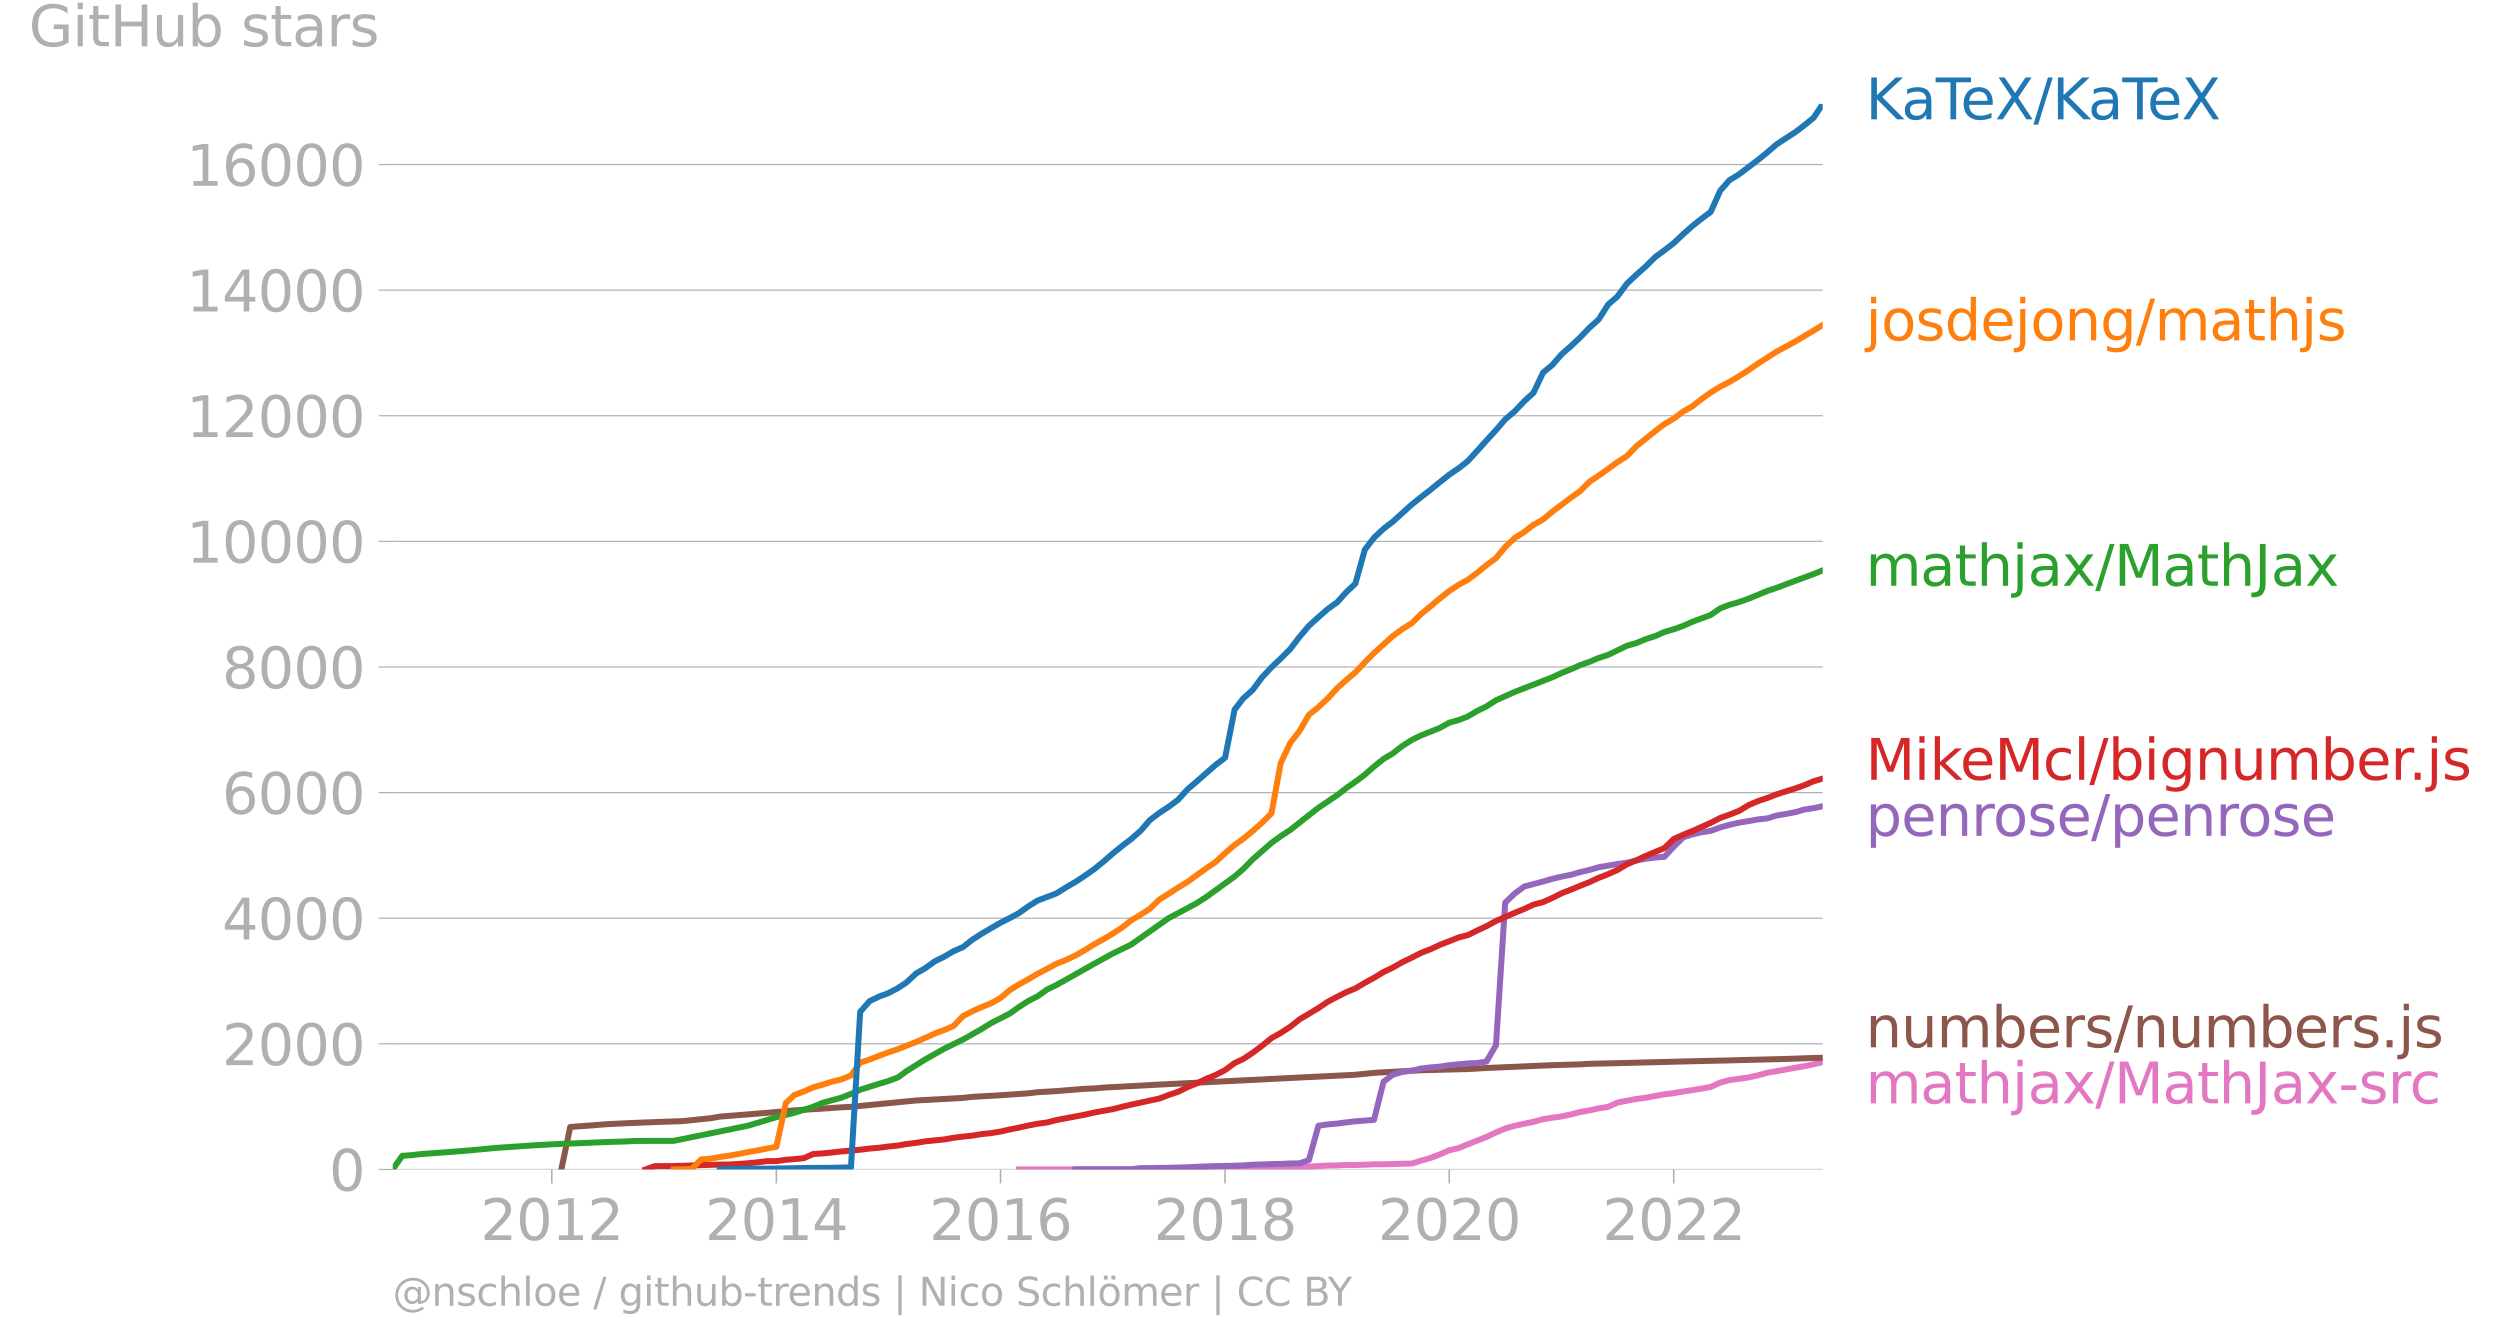 <svg xmlns="http://www.w3.org/2000/svg" xmlns:xlink="http://www.w3.org/1999/xlink" width="832.441" height="447.431" viewBox="0 0 624.331 335.573"><defs><style>*{stroke-linejoin:round;stroke-linecap:butt}</style></defs><g id="figure_1"><path id="patch_1" d="M0 335.573h624.33V0H0v335.573z" style="fill:none"/><g id="axes_1"><path id="patch_2" d="M98.073 292.046h357.12V25.934H98.073v266.112z" style="fill:none"/><g id="matplotlib.axis_1"><g id="xtick_1"><g id="line2d_1"><defs><path id="me747868185" d="M0 0v3.5" style="stroke:#b0b0b0;stroke-width:.4"/></defs><use xlink:href="#me747868185" x="137.804" y="292.046" style="fill:#b0b0b0;stroke:#b0b0b0;stroke-width:.4"/></g><g id="text_1" style="fill:#b0b0b0" transform="matrix(.14 0 0 -.14 119.99 309.684)"><defs><path id="DejaVuSans-32" d="M1228 531h2203V0H469v531q359 372 979 998 621 627 780 809 303 340 423 576 121 236 121 464 0 372-261 606-261 235-680 235-297 0-627-103-329-103-704-313v638q381 153 712 231 332 78 607 78 725 0 1156-363 431-362 431-968 0-288-108-546-107-257-392-607-78-91-497-524-418-433-1181-1211z" transform="scale(.016)"/><path id="DejaVuSans-30" d="M2034 4250q-487 0-733-480-245-479-245-1442 0-959 245-1439 246-480 733-480 491 0 736 480 246 480 246 1439 0 963-246 1442-245 480-736 480zm0 500q785 0 1199-621 414-620 414-1801 0-1178-414-1799Q2819-91 2034-91q-784 0-1198 620-414 621-414 1799 0 1181 414 1801 414 621 1198 621z" transform="scale(.016)"/><path id="DejaVuSans-31" d="M794 531h1031v3560L703 3866v575l1116 225h631V531h1031V0H794v531z" transform="scale(.016)"/></defs><use xlink:href="#DejaVuSans-32"/><use xlink:href="#DejaVuSans-30" x="63.623"/><use xlink:href="#DejaVuSans-31" x="127.246"/><use xlink:href="#DejaVuSans-32" x="190.869"/></g></g><g id="xtick_2"><use xlink:href="#me747868185" id="line2d_2" x="193.873" y="292.046" style="fill:#b0b0b0;stroke:#b0b0b0;stroke-width:.4"/><g id="text_2" style="fill:#b0b0b0" transform="matrix(.14 0 0 -.14 176.058 309.684)"><defs><path id="DejaVuSans-34" d="M2419 4116 825 1625h1594v2491zm-166 550h794V1625h666v-525h-666V0h-628v1100H313v609l1940 2957z" transform="scale(.016)"/></defs><use xlink:href="#DejaVuSans-32"/><use xlink:href="#DejaVuSans-30" x="63.623"/><use xlink:href="#DejaVuSans-31" x="127.246"/><use xlink:href="#DejaVuSans-34" x="190.869"/></g></g><g id="xtick_3"><use xlink:href="#me747868185" id="line2d_3" x="249.864" y="292.046" style="fill:#b0b0b0;stroke:#b0b0b0;stroke-width:.4"/><g id="text_3" style="fill:#b0b0b0" transform="matrix(.14 0 0 -.14 232.05 309.684)"><defs><path id="DejaVuSans-36" d="M2113 2584q-425 0-674-291-248-290-248-796 0-503 248-796 249-292 674-292t673 292q248 293 248 796 0 506-248 796-248 291-673 291zm1253 1979v-575q-238 112-480 171-242 60-480 60-625 0-955-422-329-422-376-1275 184 272 462 417 279 145 613 145 703 0 1111-427 408-426 408-1160 0-719-425-1154Q2819-91 2113-91q-810 0-1238 620-428 621-428 1799 0 1106 525 1764t1409 658q238 0 480-47t505-140z" transform="scale(.016)"/></defs><use xlink:href="#DejaVuSans-32"/><use xlink:href="#DejaVuSans-30" x="63.623"/><use xlink:href="#DejaVuSans-31" x="127.246"/><use xlink:href="#DejaVuSans-36" x="190.869"/></g></g><g id="xtick_4"><use xlink:href="#me747868185" id="line2d_4" x="305.933" y="292.046" style="fill:#b0b0b0;stroke:#b0b0b0;stroke-width:.4"/><g id="text_4" style="fill:#b0b0b0" transform="matrix(.14 0 0 -.14 288.118 309.684)"><defs><path id="DejaVuSans-38" d="M2034 2216q-450 0-708-241-257-241-257-662 0-422 257-663 258-241 708-241t709 242q260 243 260 662 0 421-258 662-257 241-711 241zm-631 268q-406 100-633 378-226 279-226 679 0 559 398 884 399 325 1092 325 697 0 1094-325t397-884q0-400-227-679-226-278-629-378 456-106 710-416 255-309 255-755 0-679-414-1042Q2806-91 2034-91q-771 0-1186 362-414 363-414 1042 0 446 256 755 257 310 713 416zm-231 997q0-362 226-565 227-203 636-203 407 0 636 203 230 203 230 565 0 363-230 566-229 203-636 203-409 0-636-203-226-203-226-566z" transform="scale(.016)"/></defs><use xlink:href="#DejaVuSans-32"/><use xlink:href="#DejaVuSans-30" x="63.623"/><use xlink:href="#DejaVuSans-31" x="127.246"/><use xlink:href="#DejaVuSans-38" x="190.869"/></g></g><g id="xtick_5"><use xlink:href="#me747868185" id="line2d_5" x="361.925" y="292.046" style="fill:#b0b0b0;stroke:#b0b0b0;stroke-width:.4"/><g id="text_5" style="fill:#b0b0b0" transform="matrix(.14 0 0 -.14 344.11 309.684)"><use xlink:href="#DejaVuSans-32"/><use xlink:href="#DejaVuSans-30" x="63.623"/><use xlink:href="#DejaVuSans-32" x="127.246"/><use xlink:href="#DejaVuSans-30" x="190.869"/></g></g><g id="xtick_6"><use xlink:href="#me747868185" id="line2d_6" x="417.993" y="292.046" style="fill:#b0b0b0;stroke:#b0b0b0;stroke-width:.4"/><g id="text_6" style="fill:#b0b0b0" transform="matrix(.14 0 0 -.14 400.178 309.684)"><use xlink:href="#DejaVuSans-32"/><use xlink:href="#DejaVuSans-30" x="63.623"/><use xlink:href="#DejaVuSans-32" x="127.246"/><use xlink:href="#DejaVuSans-32" x="190.869"/></g></g></g><g id="matplotlib.axis_2"><g id="ytick_1"><path id="line2d_7" d="M98.073 292.046h357.12" clip-path="url(#p0ae93caeb2)" style="fill:none;stroke:#b0b0b0;stroke-width:.3;stroke-linecap:square"/><g id="line2d_8"><defs><path id="ma63557f0a8" d="M0 0h-3.5" style="stroke:#b0b0b0;stroke-width:.3"/></defs><use xlink:href="#ma63557f0a8" x="98.073" y="292.046" style="fill:#b0b0b0;stroke:#b0b0b0;stroke-width:.3"/></g><use xlink:href="#DejaVuSans-30" id="text_7" style="fill:#b0b0b0" transform="matrix(.14 0 0 -.14 82.166 297.365)"/></g><g id="ytick_2"><path id="line2d_9" d="M98.073 260.676h357.12" clip-path="url(#p0ae93caeb2)" style="fill:none;stroke:#b0b0b0;stroke-width:.3;stroke-linecap:square"/><use xlink:href="#ma63557f0a8" id="line2d_10" x="98.073" y="260.676" style="fill:#b0b0b0;stroke:#b0b0b0;stroke-width:.3"/><g id="text_8" style="fill:#b0b0b0" transform="matrix(.14 0 0 -.14 55.443 265.995)"><use xlink:href="#DejaVuSans-32"/><use xlink:href="#DejaVuSans-30" x="63.623"/><use xlink:href="#DejaVuSans-30" x="127.246"/><use xlink:href="#DejaVuSans-30" x="190.869"/></g></g><g id="ytick_3"><path id="line2d_11" d="M98.073 229.306h357.12" clip-path="url(#p0ae93caeb2)" style="fill:none;stroke:#b0b0b0;stroke-width:.3;stroke-linecap:square"/><use xlink:href="#ma63557f0a8" id="line2d_12" x="98.073" y="229.306" style="fill:#b0b0b0;stroke:#b0b0b0;stroke-width:.3"/><g id="text_9" style="fill:#b0b0b0" transform="matrix(.14 0 0 -.14 55.443 234.625)"><use xlink:href="#DejaVuSans-34"/><use xlink:href="#DejaVuSans-30" x="63.623"/><use xlink:href="#DejaVuSans-30" x="127.246"/><use xlink:href="#DejaVuSans-30" x="190.869"/></g></g><g id="ytick_4"><path id="line2d_13" d="M98.073 197.936h357.12" clip-path="url(#p0ae93caeb2)" style="fill:none;stroke:#b0b0b0;stroke-width:.3;stroke-linecap:square"/><use xlink:href="#ma63557f0a8" id="line2d_14" x="98.073" y="197.936" style="fill:#b0b0b0;stroke:#b0b0b0;stroke-width:.3"/><g id="text_10" style="fill:#b0b0b0" transform="matrix(.14 0 0 -.14 55.443 203.255)"><use xlink:href="#DejaVuSans-36"/><use xlink:href="#DejaVuSans-30" x="63.623"/><use xlink:href="#DejaVuSans-30" x="127.246"/><use xlink:href="#DejaVuSans-30" x="190.869"/></g></g><g id="ytick_5"><path id="line2d_15" d="M98.073 166.566h357.12" clip-path="url(#p0ae93caeb2)" style="fill:none;stroke:#b0b0b0;stroke-width:.3;stroke-linecap:square"/><use xlink:href="#ma63557f0a8" id="line2d_16" x="98.073" y="166.566" style="fill:#b0b0b0;stroke:#b0b0b0;stroke-width:.3"/><g id="text_11" style="fill:#b0b0b0" transform="matrix(.14 0 0 -.14 55.443 171.885)"><use xlink:href="#DejaVuSans-38"/><use xlink:href="#DejaVuSans-30" x="63.623"/><use xlink:href="#DejaVuSans-30" x="127.246"/><use xlink:href="#DejaVuSans-30" x="190.869"/></g></g><g id="ytick_6"><path id="line2d_17" d="M98.073 135.196h357.12" clip-path="url(#p0ae93caeb2)" style="fill:none;stroke:#b0b0b0;stroke-width:.3;stroke-linecap:square"/><use xlink:href="#ma63557f0a8" id="line2d_18" x="98.073" y="135.196" style="fill:#b0b0b0;stroke:#b0b0b0;stroke-width:.3"/><g id="text_12" style="fill:#b0b0b0" transform="matrix(.14 0 0 -.14 46.536 140.515)"><use xlink:href="#DejaVuSans-31"/><use xlink:href="#DejaVuSans-30" x="63.623"/><use xlink:href="#DejaVuSans-30" x="127.246"/><use xlink:href="#DejaVuSans-30" x="190.869"/><use xlink:href="#DejaVuSans-30" x="254.492"/></g></g><g id="ytick_7"><path id="line2d_19" d="M98.073 103.826h357.12" clip-path="url(#p0ae93caeb2)" style="fill:none;stroke:#b0b0b0;stroke-width:.3;stroke-linecap:square"/><use xlink:href="#ma63557f0a8" id="line2d_20" x="98.073" y="103.826" style="fill:#b0b0b0;stroke:#b0b0b0;stroke-width:.3"/><g id="text_13" style="fill:#b0b0b0" transform="matrix(.14 0 0 -.14 46.536 109.145)"><use xlink:href="#DejaVuSans-31"/><use xlink:href="#DejaVuSans-32" x="63.623"/><use xlink:href="#DejaVuSans-30" x="127.246"/><use xlink:href="#DejaVuSans-30" x="190.869"/><use xlink:href="#DejaVuSans-30" x="254.492"/></g></g><g id="ytick_8"><path id="line2d_21" d="M98.073 72.456h357.12" clip-path="url(#p0ae93caeb2)" style="fill:none;stroke:#b0b0b0;stroke-width:.3;stroke-linecap:square"/><use xlink:href="#ma63557f0a8" id="line2d_22" x="98.073" y="72.456" style="fill:#b0b0b0;stroke:#b0b0b0;stroke-width:.3"/><g id="text_14" style="fill:#b0b0b0" transform="matrix(.14 0 0 -.14 46.536 77.775)"><use xlink:href="#DejaVuSans-31"/><use xlink:href="#DejaVuSans-34" x="63.623"/><use xlink:href="#DejaVuSans-30" x="127.246"/><use xlink:href="#DejaVuSans-30" x="190.869"/><use xlink:href="#DejaVuSans-30" x="254.492"/></g></g><g id="ytick_9"><path id="line2d_23" d="M98.073 41.086h357.12" clip-path="url(#p0ae93caeb2)" style="fill:none;stroke:#b0b0b0;stroke-width:.3;stroke-linecap:square"/><use xlink:href="#ma63557f0a8" id="line2d_24" x="98.073" y="41.086" style="fill:#b0b0b0;stroke:#b0b0b0;stroke-width:.3"/><g id="text_15" style="fill:#b0b0b0" transform="matrix(.14 0 0 -.14 46.536 46.405)"><use xlink:href="#DejaVuSans-31"/><use xlink:href="#DejaVuSans-36" x="63.623"/><use xlink:href="#DejaVuSans-30" x="127.246"/><use xlink:href="#DejaVuSans-30" x="190.869"/><use xlink:href="#DejaVuSans-30" x="254.492"/></g></g><g id="text_16" style="fill:#b0b0b0" transform="matrix(.14 0 0 -.14 7.2 11.563)"><defs><path id="DejaVuSans-47" d="M3809 666v1253H2778v519h1656V434q-365-259-806-392-440-133-940-133-1094 0-1712 639-617 640-617 1780 0 1144 617 1783 618 639 1712 639 456 0 867-113 411-112 758-331v-672q-350 297-744 447t-828 150q-857 0-1287-478-429-478-429-1425 0-944 429-1422 430-478 1287-478 334 0 596 58 263 58 472 180z" transform="scale(.016)"/><path id="DejaVuSans-69" d="M603 3500h575V0H603v3500zm0 1363h575v-729H603v729z" transform="scale(.016)"/><path id="DejaVuSans-74" d="M1172 4494v-994h1184v-447H1172V1153q0-428 117-550t477-122h590V0h-590q-666 0-919 248-253 249-253 905v1900H172v447h422v994h578z" transform="scale(.016)"/><path id="DejaVuSans-48" d="M628 4666h631V2753h2294v1913h631V0h-631v2222H1259V0H628v4666z" transform="scale(.016)"/><path id="DejaVuSans-75" d="M544 1381v2119h575V1403q0-497 193-746 194-248 582-248 465 0 735 297 271 297 271 810v1984h575V0h-575v538q-209-319-486-474-276-155-642-155-603 0-916 375-312 375-312 1097zm1447 2203z" transform="scale(.016)"/><path id="DejaVuSans-62" d="M3116 1747q0 634-261 995t-717 361q-457 0-718-361t-261-995q0-634 261-995t718-361q456 0 717 361t261 995zM1159 2969q182 312 458 463 277 152 661 152 638 0 1036-506 399-506 399-1331T3314 415Q2916-91 2278-91q-384 0-661 152-276 152-458 464V0H581v4863h578V2969z" transform="scale(.016)"/><path id="DejaVuSans-73" d="M2834 3397v-544q-243 125-506 187-262 63-544 63-428 0-642-131t-214-394q0-200 153-314t616-217l197-44q612-131 870-370t258-667q0-488-386-773Q2250-91 1575-91q-281 0-586 55T347 128v594q319-166 628-249 309-82 613-82 406 0 624 139 219 139 219 392 0 234-158 359-157 125-692 241l-200 47q-534 112-772 345-237 233-237 639 0 494 350 762 350 269 994 269 318 0 599-47 282-46 519-140z" transform="scale(.016)"/><path id="DejaVuSans-61" d="M2194 1759q-697 0-966-159t-269-544q0-306 202-486 202-179 548-179 479 0 768 339t289 901v128h-572zm1147 238V0h-575v531q-197-318-491-470T1556-91q-537 0-855 302-317 302-317 808 0 590 395 890 396 300 1180 300h807v57q0 397-261 614t-733 217q-300 0-585-72-284-72-546-216v532q315 122 612 182 297 61 578 61 760 0 1135-394 375-393 375-1193z" transform="scale(.016)"/><path id="DejaVuSans-72" d="M2631 2963q-97 56-211 82-114 27-251 27-488 0-749-317t-261-911V0H581v3500h578v-544q182 319 472 473 291 155 707 155 59 0 131-8 72-7 159-23l3-590z" transform="scale(.016)"/></defs><use xlink:href="#DejaVuSans-47"/><use xlink:href="#DejaVuSans-69" x="77.49"/><use xlink:href="#DejaVuSans-74" x="105.273"/><use xlink:href="#DejaVuSans-48" x="144.482"/><use xlink:href="#DejaVuSans-75" x="219.678"/><use xlink:href="#DejaVuSans-62" x="283.057"/><use xlink:href="#DejaVuSans-20" x="346.533"/><use xlink:href="#DejaVuSans-73" x="378.32"/><use xlink:href="#DejaVuSans-74" x="430.42"/><use xlink:href="#DejaVuSans-61" x="469.629"/><use xlink:href="#DejaVuSans-72" x="530.908"/><use xlink:href="#DejaVuSans-73" x="572.021"/></g></g><path id="line2d_25" d="m254.467 292.046 2.377-.016H280.315l2.147-.015h4.679l2.378-.032 2.3-.015 2.379-.016 2.377-.031h2.301l2.378-.032 2.301-.047 2.378-.062h2.378l2.147-.095 2.378-.062 2.301-.047 2.378-.016 2.3-.094 2.379-.063 2.377-.047 2.301-.016 2.378-.14 2.301-.126 2.378-.032 2.378-.11h2.147l2.378-.062 2.3-.11h2.379l2.3-.063 2.378-.078 2.378-.032 2.301-.737 2.378-.674 2.3-.879 2.379-1.035 2.377-.564 2.225-.91 2.377-.957 2.301-.894 2.378-1.13 2.301-.987 2.378-.675 2.378-.518 2.3-.47 2.378-.643 2.302-.377 2.377-.329 2.378-.518 2.148-.564 2.377-.424 2.301-.502 2.378-.376 2.301-1.067 2.378-.47 2.378-.44 2.3-.297 2.378-.455 2.301-.408 2.378-.298 2.378-.408 2.147-.33 2.378-.391 2.301-.408 2.378-1.098 2.301-.612 2.378-.33 2.377-.329 2.302-.533 2.377-.643 2.301-.392 2.378-.44 2.378-.423 2.147-.376 2.378-.502 2.301-.55" clip-path="url(#p0ae93caeb2)" style="fill:none;stroke:#e377c2;stroke-width:1.5;stroke-linecap:square"/><path id="line2d_26" d="m140.182 292.046 2.224-10.603 9.358-.706 4.755-.235 6.98-.282 6.903-.236 4.679-.486 2.378-.235 2.3-.408 11.736-.941 6.903-.612 11.735-.768 2.378-.126 16.26-1.584 11.736-.643 2.301-.267 7.056-.392 6.98-.486 2.301-.282 4.68-.267 4.755-.392 2.3-.188 2.378-.079 2.301-.22 13.96-.752 37.353-1.882 11.582-.565 4.679-.486 11.735-.643 11.659-.298 4.678-.267 16.415-.706 6.903-.204 2.377-.141 6.98-.157 16.49-.423 4.526-.11 6.98-.157 4.755-.126 9.358-.235 6.903-.25 2.301-.048h0" clip-path="url(#p0ae93caeb2)" style="fill:none;stroke:#8c564b;stroke-width:1.5;stroke-linecap:square"/><path id="line2d_27" d="m268.58 292.046 2.3-.031h11.582l2.378-.298h2.301l2.378-.047 2.3-.032 2.379-.062 2.377-.063 2.301-.126 2.378-.094 2.301-.078 2.378-.047 2.378-.047 2.147-.079 2.378-.172 2.301-.079 2.378-.078 2.3-.047 2.379-.11 2.377-.031 2.301-.832 2.378-8.564 2.301-.329 2.378-.204 2.378-.314 2.147-.25 2.378-.189 2.3-.188 2.379-9.52 2.3-1.742 2.378-.706 2.378-.298 2.301-.549 2.378-.266 2.3-.204 2.379-.361 2.377-.22 2.225-.22 2.377-.109 2.301-.345 2.378-4.094 2.301-35.605 2.378-2.274 2.378-1.741 2.3-.612 2.378-.643 2.302-.659 2.377-.564 2.378-.47 2.148-.644 2.377-.549 2.301-.674 2.378-.408 2.301-.392 2.378-.345 2.378-.534 2.3-.439 2.378-.314 2.301-.172 2.378-2.557 2.378-2.321 2.147-.706 2.378-.549 2.301-.345 2.378-.863 2.301-.643 2.378-.549 2.377-.392 2.302-.408 2.377-.266 2.301-.706 2.378-.408 2.378-.455 2.147-.627 2.378-.361 2.301-.486" clip-path="url(#p0ae93caeb2)" style="fill:none;stroke:#9467bd;stroke-width:1.5;stroke-linecap:square"/><g id="text_17" style="fill:#1f77b4" transform="matrix(.14 0 0 -.14 465.907 29.797)"><defs><path id="DejaVuSans-4b" d="M628 4666h631V2694l2094 1972h813L1850 2491 4331 0h-831L1259 2247V0H628v4666z" transform="scale(.016)"/><path id="DejaVuSans-54" d="M-19 4666h3947v-532H2272V0h-634v4134H-19v532z" transform="scale(.016)"/><path id="DejaVuSans-65" d="M3597 1894v-281H953q38-594 358-905t892-311q331 0 642 81t618 244V178Q3153 47 2828-22t-659-69q-838 0-1327 487-489 488-489 1320 0 859 464 1363 464 505 1252 505 706 0 1117-455 411-454 411-1235zm-575 169q-6 471-264 752-258 282-683 282-481 0-770-272t-333-766l2050 4z" transform="scale(.016)"/><path id="DejaVuSans-58" d="M403 4666h678l1160-1735 1165 1735h678L2584 2425 4184 0h-678L2194 1984 872 0H191l1665 2491L403 4666z" transform="scale(.016)"/><path id="DejaVuSans-2f" d="M1625 4666h531L531-594H0l1625 5260z" transform="scale(.016)"/></defs><use xlink:href="#DejaVuSans-4b"/><use xlink:href="#DejaVuSans-61" x="63.826"/><use xlink:href="#DejaVuSans-54" x="125.105"/><use xlink:href="#DejaVuSans-65" x="169.189"/><use xlink:href="#DejaVuSans-58" x="230.713"/><use xlink:href="#DejaVuSans-2f" x="299.219"/><use xlink:href="#DejaVuSans-4b" x="332.91"/><use xlink:href="#DejaVuSans-61" x="396.736"/><use xlink:href="#DejaVuSans-54" x="458.016"/><use xlink:href="#DejaVuSans-65" x="502.1"/><use xlink:href="#DejaVuSans-58" x="563.623"/></g><g id="text_18" style="fill:#ff7f0e" transform="matrix(.14 0 0 -.14 465.907 85.009)"><defs><path id="DejaVuSans-6a" d="M603 3500h575V-63q0-668-255-968-254-300-820-300h-219v487H38q328 0 446 152Q603-541 603-63v3563zm0 1363h575v-729H603v729z" transform="scale(.016)"/><path id="DejaVuSans-6f" d="M1959 3097q-462 0-731-361t-269-989q0-628 267-989 268-361 733-361 460 0 728 362 269 363 269 988 0 622-269 986-268 364-728 364zm0 487q750 0 1178-488 429-487 429-1349 0-859-429-1349Q2709-91 1959-91q-753 0-1180 489-426 490-426 1349 0 862 426 1349 427 488 1180 488z" transform="scale(.016)"/><path id="DejaVuSans-64" d="M2906 2969v1894h575V0h-575v525q-181-312-458-464-276-152-664-152-634 0-1033 506-398 507-398 1332t398 1331q399 506 1033 506 388 0 664-152 277-151 458-463zM947 1747q0-634 261-995t717-361q456 0 718 361 263 361 263 995t-263 995q-262 361-718 361t-717-361q-261-361-261-995z" transform="scale(.016)"/><path id="DejaVuSans-6e" d="M3513 2113V0h-575v2094q0 497-194 743-194 247-581 247-466 0-735-297-269-296-269-809V0H581v3500h578v-544q207 316 486 472 280 156 646 156 603 0 912-373 310-373 310-1098z" transform="scale(.016)"/><path id="DejaVuSans-67" d="M2906 1791q0 625-258 968-257 344-723 344-462 0-720-344-258-343-258-968 0-622 258-966t720-344q466 0 723 344 258 344 258 966zm575-1357q0-893-397-1329-396-436-1215-436-303 0-572 45t-522 139v559q253-137 500-202 247-66 503-66 566 0 847 295t281 892v285q-178-310-456-463T1784 0Q1141 0 747 490 353 981 353 1791q0 812 394 1302 394 491 1037 491 388 0 666-153t456-462v531h575V434z" transform="scale(.016)"/><path id="DejaVuSans-6d" d="M3328 2828q216 388 516 572t706 184q547 0 844-383 297-382 297-1088V0h-578v2094q0 503-179 746-178 244-543 244-447 0-707-297-259-296-259-809V0h-578v2094q0 506-178 748t-550 242q-441 0-701-298-259-298-259-808V0H581v3500h578v-544q197 322 472 475t653 153q382 0 649-194 267-193 395-562z" transform="scale(.016)"/><path id="DejaVuSans-68" d="M3513 2113V0h-575v2094q0 497-194 743-194 247-581 247-466 0-735-297-269-296-269-809V0H581v4863h578V2956q207 316 486 472 280 156 646 156 603 0 912-373 310-373 310-1098z" transform="scale(.016)"/></defs><use xlink:href="#DejaVuSans-6a"/><use xlink:href="#DejaVuSans-6f" x="27.783"/><use xlink:href="#DejaVuSans-73" x="88.965"/><use xlink:href="#DejaVuSans-64" x="141.064"/><use xlink:href="#DejaVuSans-65" x="204.541"/><use xlink:href="#DejaVuSans-6a" x="266.064"/><use xlink:href="#DejaVuSans-6f" x="293.848"/><use xlink:href="#DejaVuSans-6e" x="355.029"/><use xlink:href="#DejaVuSans-67" x="418.408"/><use xlink:href="#DejaVuSans-2f" x="481.885"/><use xlink:href="#DejaVuSans-6d" x="515.576"/><use xlink:href="#DejaVuSans-61" x="612.988"/><use xlink:href="#DejaVuSans-74" x="674.268"/><use xlink:href="#DejaVuSans-68" x="713.477"/><use xlink:href="#DejaVuSans-6a" x="776.855"/><use xlink:href="#DejaVuSans-73" x="804.639"/></g><g id="text_19" style="fill:#2ca02c" transform="matrix(.14 0 0 -.14 465.907 146.29)"><defs><path id="DejaVuSans-78" d="M3513 3500 2247 1797 3578 0h-678L1881 1375 863 0H184l1360 1831L300 3500h678l928-1247 928 1247h679z" transform="scale(.016)"/><path id="DejaVuSans-4d" d="M628 4666h941l1190-3175 1197 3175h941V0h-616v4097L3078 897h-634L1241 4097V0H628v4666z" transform="scale(.016)"/><path id="DejaVuSans-4a" d="M628 4666h631V325q0-844-320-1225T-91-1281h-240v531h197q418 0 590 235 172 234 172 840v4341z" transform="scale(.016)"/></defs><use xlink:href="#DejaVuSans-6d"/><use xlink:href="#DejaVuSans-61" x="97.412"/><use xlink:href="#DejaVuSans-74" x="158.691"/><use xlink:href="#DejaVuSans-68" x="197.9"/><use xlink:href="#DejaVuSans-6a" x="261.279"/><use xlink:href="#DejaVuSans-61" x="289.063"/><use xlink:href="#DejaVuSans-78" x="350.342"/><use xlink:href="#DejaVuSans-2f" x="409.521"/><use xlink:href="#DejaVuSans-4d" x="443.213"/><use xlink:href="#DejaVuSans-61" x="529.492"/><use xlink:href="#DejaVuSans-74" x="590.771"/><use xlink:href="#DejaVuSans-68" x="629.98"/><use xlink:href="#DejaVuSans-4a" x="693.359"/><use xlink:href="#DejaVuSans-61" x="722.852"/><use xlink:href="#DejaVuSans-78" x="784.131"/></g><g id="text_20" style="fill:#d62728" transform="matrix(.14 0 0 -.14 465.907 194.744)"><defs><path id="DejaVuSans-6b" d="M581 4863h578V1991l1716 1509h734L1753 1863 3688 0h-750L1159 1709V0H581v4863z" transform="scale(.016)"/><path id="DejaVuSans-63" d="M3122 3366v-538q-244 135-489 202t-495 67q-560 0-870-355-309-354-309-995t309-996q310-354 870-354 250 0 495 67t489 202V134Q2881 22 2623-34q-257-57-548-57-791 0-1257 497-465 497-465 1341 0 856 470 1346 471 491 1290 491 265 0 518-55 253-54 491-163z" transform="scale(.016)"/><path id="DejaVuSans-6c" d="M603 4863h575V0H603v4863z" transform="scale(.016)"/><path id="DejaVuSans-2e" d="M684 794h660V0H684v794z" transform="scale(.016)"/></defs><use xlink:href="#DejaVuSans-4d"/><use xlink:href="#DejaVuSans-69" x="86.279"/><use xlink:href="#DejaVuSans-6b" x="114.063"/><use xlink:href="#DejaVuSans-65" x="168.348"/><use xlink:href="#DejaVuSans-4d" x="229.871"/><use xlink:href="#DejaVuSans-63" x="316.15"/><use xlink:href="#DejaVuSans-6c" x="371.131"/><use xlink:href="#DejaVuSans-2f" x="398.914"/><use xlink:href="#DejaVuSans-62" x="432.605"/><use xlink:href="#DejaVuSans-69" x="496.082"/><use xlink:href="#DejaVuSans-67" x="523.865"/><use xlink:href="#DejaVuSans-6e" x="587.342"/><use xlink:href="#DejaVuSans-75" x="650.721"/><use xlink:href="#DejaVuSans-6d" x="714.1"/><use xlink:href="#DejaVuSans-62" x="811.512"/><use xlink:href="#DejaVuSans-65" x="874.988"/><use xlink:href="#DejaVuSans-72" x="936.512"/><use xlink:href="#DejaVuSans-2e" x="968.5"/><use xlink:href="#DejaVuSans-6a" x="1000.287"/><use xlink:href="#DejaVuSans-73" x="1028.07"/></g><g id="text_21" style="fill:#9467bd" transform="matrix(.14 0 0 -.14 465.907 208.744)"><defs><path id="DejaVuSans-70" d="M1159 525v-1856H581v4831h578v-531q182 312 458 463 277 152 661 152 638 0 1036-506 399-506 399-1331T3314 415Q2916-91 2278-91q-384 0-661 152-276 152-458 464zm1957 1222q0 634-261 995t-717 361q-457 0-718-361t-261-995q0-634 261-995t718-361q456 0 717 361t261 995z" transform="scale(.016)"/></defs><use xlink:href="#DejaVuSans-70"/><use xlink:href="#DejaVuSans-65" x="63.477"/><use xlink:href="#DejaVuSans-6e" x="125"/><use xlink:href="#DejaVuSans-72" x="188.379"/><use xlink:href="#DejaVuSans-6f" x="227.242"/><use xlink:href="#DejaVuSans-73" x="288.424"/><use xlink:href="#DejaVuSans-65" x="340.523"/><use xlink:href="#DejaVuSans-2f" x="402.047"/><use xlink:href="#DejaVuSans-70" x="435.738"/><use xlink:href="#DejaVuSans-65" x="499.215"/><use xlink:href="#DejaVuSans-6e" x="560.738"/><use xlink:href="#DejaVuSans-72" x="624.117"/><use xlink:href="#DejaVuSans-6f" x="662.98"/><use xlink:href="#DejaVuSans-73" x="724.162"/><use xlink:href="#DejaVuSans-65" x="776.262"/></g><g id="text_22" style="fill:#8c564b" transform="matrix(.14 0 0 -.14 465.907 261.555)"><use xlink:href="#DejaVuSans-6e"/><use xlink:href="#DejaVuSans-75" x="63.379"/><use xlink:href="#DejaVuSans-6d" x="126.758"/><use xlink:href="#DejaVuSans-62" x="224.17"/><use xlink:href="#DejaVuSans-65" x="287.646"/><use xlink:href="#DejaVuSans-72" x="349.17"/><use xlink:href="#DejaVuSans-73" x="390.283"/><use xlink:href="#DejaVuSans-2f" x="442.383"/><use xlink:href="#DejaVuSans-6e" x="476.074"/><use xlink:href="#DejaVuSans-75" x="539.453"/><use xlink:href="#DejaVuSans-6d" x="602.832"/><use xlink:href="#DejaVuSans-62" x="700.244"/><use xlink:href="#DejaVuSans-65" x="763.721"/><use xlink:href="#DejaVuSans-72" x="825.244"/><use xlink:href="#DejaVuSans-73" x="866.357"/><use xlink:href="#DejaVuSans-2e" x="918.457"/><use xlink:href="#DejaVuSans-6a" x="950.244"/><use xlink:href="#DejaVuSans-73" x="978.027"/></g><g id="text_23" style="fill:#e377c2" transform="matrix(.14 0 0 -.14 465.907 275.555)"><defs><path id="DejaVuSans-2d" d="M313 2009h1684v-512H313v512z" transform="scale(.016)"/></defs><use xlink:href="#DejaVuSans-6d"/><use xlink:href="#DejaVuSans-61" x="97.412"/><use xlink:href="#DejaVuSans-74" x="158.691"/><use xlink:href="#DejaVuSans-68" x="197.9"/><use xlink:href="#DejaVuSans-6a" x="261.279"/><use xlink:href="#DejaVuSans-61" x="289.063"/><use xlink:href="#DejaVuSans-78" x="350.342"/><use xlink:href="#DejaVuSans-2f" x="409.521"/><use xlink:href="#DejaVuSans-4d" x="443.213"/><use xlink:href="#DejaVuSans-61" x="529.492"/><use xlink:href="#DejaVuSans-74" x="590.771"/><use xlink:href="#DejaVuSans-68" x="629.98"/><use xlink:href="#DejaVuSans-4a" x="693.359"/><use xlink:href="#DejaVuSans-61" x="722.852"/><use xlink:href="#DejaVuSans-78" x="784.131"/><use xlink:href="#DejaVuSans-2d" x="843.311"/><use xlink:href="#DejaVuSans-73" x="879.395"/><use xlink:href="#DejaVuSans-72" x="931.494"/><use xlink:href="#DejaVuSans-63" x="970.357"/></g><g id="text_24" style="fill:#b0b0b0" transform="matrix(.097 0 0 -.097 98.073 326.083)"><defs><path id="DejaVuSans-40" d="M2381 1678q0-447 222-702 222-254 610-254 384 0 604 256 221 256 221 700 0 438-225 695-225 258-607 258-378 0-602-256-223-256-223-697zm1703-934q-187-241-429-355t-564-114q-538 0-874 389t-336 1014q0 625 337 1015 338 391 873 391 322 0 565-117 244-117 428-354v409h447V722q457 69 714 417 258 349 258 902 0 334-99 628-98 294-298 544-325 409-792 626t-1017 217q-384 0-738-102-353-101-653-301-490-319-767-836-276-517-276-1120 0-497 179-932 180-434 521-765 328-325 759-495 431-171 922-171 403 0 792 136t714 389l281-347q-390-303-851-464t-936-161q-578 0-1091 205-512 205-912 595Q841 78 631 592q-209 514-209 1105 0 569 212 1084 213 516 607 907 403 396 931 607t1119 211q662 0 1229-272 568-271 952-771 234-307 357-666 124-359 124-744 0-822-497-1297T4084 263v481z" transform="scale(.016)"/><path id="DejaVuSans-7c" d="M1344 4891v-6400H813v6400h531z" transform="scale(.016)"/><path id="DejaVuSans-4e" d="M628 4666h850L3547 763v3903h612V0h-850L1241 3903V0H628v4666z" transform="scale(.016)"/><path id="DejaVuSans-53" d="M3425 4513v-616q-359 172-678 256-319 85-616 85-515 0-795-200t-280-569q0-310 186-468 186-157 705-254l381-78q706-135 1042-474t336-907q0-679-455-1029Q2797-91 1919-91q-331 0-705 75-373 75-773 222v650q384-215 753-325 369-109 725-109 540 0 834 212 294 213 294 607 0 343-211 537t-692 291l-385 75q-706 140-1022 440-315 300-315 835 0 619 436 975t1201 356q329 0 669-60 341-59 697-177z" transform="scale(.016)"/><path id="DejaVuSans-f6" d="M1959 3097q-462 0-731-361t-269-989q0-628 267-989 268-361 733-361 460 0 728 362 269 363 269 988 0 622-269 986-268 364-728 364zm0 487q750 0 1178-488 429-487 429-1349 0-859-429-1349Q2709-91 1959-91q-753 0-1180 489-426 490-426 1349 0 862 426 1349 427 488 1180 488zm295 1266h634v-631h-634v631zm-1222 0h634v-631h-634v631z" transform="scale(.016)"/><path id="DejaVuSans-43" d="M4122 4306v-665q-319 297-680 443-361 147-767 147-800 0-1225-489t-425-1414q0-922 425-1411t1225-489q406 0 767 147t680 444V359q-331-225-702-338-370-112-782-112-1060 0-1670 648-609 649-609 1771 0 1125 609 1773 610 649 1670 649 418 0 788-111 371-111 696-333z" transform="scale(.016)"/><path id="DejaVuSans-42" d="M1259 2228V519h1013q509 0 754 211 246 211 246 645 0 438-246 645-245 208-754 208H1259zm0 1919V2741h935q462 0 688 173 227 174 227 530 0 353-227 528-226 175-688 175h-935zm-631 519h1613q722 0 1112-300 391-300 391-853 0-429-200-682t-588-315q466-100 724-418 258-317 258-792 0-625-425-966Q3088 0 2303 0H628v4666z" transform="scale(.016)"/><path id="DejaVuSans-59" d="M-13 4666h679l1293-1919 1285 1919h678L2272 2222V0h-634v2222L-13 4666z" transform="scale(.016)"/></defs><use xlink:href="#DejaVuSans-40"/><use xlink:href="#DejaVuSans-6e" x="100"/><use xlink:href="#DejaVuSans-73" x="163.379"/><use xlink:href="#DejaVuSans-63" x="215.479"/><use xlink:href="#DejaVuSans-68" x="270.459"/><use xlink:href="#DejaVuSans-6c" x="333.838"/><use xlink:href="#DejaVuSans-6f" x="361.621"/><use xlink:href="#DejaVuSans-65" x="422.803"/><use xlink:href="#DejaVuSans-20" x="484.326"/><use xlink:href="#DejaVuSans-2f" x="516.113"/><use xlink:href="#DejaVuSans-20" x="549.805"/><use xlink:href="#DejaVuSans-67" x="581.592"/><use xlink:href="#DejaVuSans-69" x="645.068"/><use xlink:href="#DejaVuSans-74" x="672.852"/><use xlink:href="#DejaVuSans-68" x="712.061"/><use xlink:href="#DejaVuSans-75" x="775.439"/><use xlink:href="#DejaVuSans-62" x="838.818"/><use xlink:href="#DejaVuSans-2d" x="902.295"/><use xlink:href="#DejaVuSans-74" x="938.379"/><use xlink:href="#DejaVuSans-72" x="977.588"/><use xlink:href="#DejaVuSans-65" x="1016.451"/><use xlink:href="#DejaVuSans-6e" x="1077.975"/><use xlink:href="#DejaVuSans-64" x="1141.354"/><use xlink:href="#DejaVuSans-73" x="1204.83"/><use xlink:href="#DejaVuSans-20" x="1256.93"/><use xlink:href="#DejaVuSans-7c" x="1288.717"/><use xlink:href="#DejaVuSans-20" x="1322.408"/><use xlink:href="#DejaVuSans-4e" x="1354.195"/><use xlink:href="#DejaVuSans-69" x="1429"/><use xlink:href="#DejaVuSans-63" x="1456.783"/><use xlink:href="#DejaVuSans-6f" x="1511.764"/><use xlink:href="#DejaVuSans-20" x="1572.945"/><use xlink:href="#DejaVuSans-53" x="1604.732"/><use xlink:href="#DejaVuSans-63" x="1668.209"/><use xlink:href="#DejaVuSans-68" x="1723.189"/><use xlink:href="#DejaVuSans-6c" x="1786.568"/><use xlink:href="#DejaVuSans-f6" x="1814.352"/><use xlink:href="#DejaVuSans-6d" x="1875.533"/><use xlink:href="#DejaVuSans-65" x="1972.945"/><use xlink:href="#DejaVuSans-72" x="2034.469"/><use xlink:href="#DejaVuSans-20" x="2075.582"/><use xlink:href="#DejaVuSans-7c" x="2107.369"/><use xlink:href="#DejaVuSans-20" x="2141.061"/><use xlink:href="#DejaVuSans-43" x="2172.848"/><use xlink:href="#DejaVuSans-43" x="2242.672"/><use xlink:href="#DejaVuSans-20" x="2312.496"/><use xlink:href="#DejaVuSans-42" x="2344.283"/><use xlink:href="#DejaVuSans-59" x="2407.387"/></g><path id="line2d_28" d="m161.198 292.046 2.301-.831 2.378-.016h2.378l2.147-.063 2.378-.078 2.301-.094 2.378-.063 2.3-.063 2.378-.031 2.378-.125 2.301-.189 2.378-.235 2.301-.267 2.378-.03 2.377-.33 2.148-.157 2.378-.251 2.3-1.035 2.379-.142 2.3-.235 2.378-.266 2.378-.204 2.301-.22 2.378-.298 2.3-.188 2.379-.314 2.377-.235 2.148-.392 2.378-.283 2.3-.376 2.378-.251 2.301-.22 2.378-.423 2.378-.298 2.301-.235 2.378-.393 2.3-.235 2.378-.392 2.378-.549 2.225-.423 2.377-.55 2.301-.439 2.378-.313 2.301-.612 2.378-.44 2.378-.438 2.3-.44 2.378-.548 2.301-.424 2.378-.423 2.378-.612 2.147-.502 2.378-.518 2.301-.502 2.378-.517 2.3-.879 2.379-.8 2.377-1.176 2.301-.925 2.378-1.161 2.301-.925 2.378-1.24 2.378-1.756 2.147-1.004 2.378-1.569 2.301-1.725 2.378-1.93 2.3-1.285 2.379-1.538 2.377-1.897 2.301-1.35 2.378-1.442 2.301-1.553 2.378-1.255 2.378-1.192 2.147-.894 2.378-1.412 2.3-1.255 2.379-1.443 2.3-1.097 2.378-1.35 2.378-1.144 2.301-1.177 2.378-.925 2.3-1.067 2.379-.925 2.377-.957 2.225-.549 2.377-1.176 2.301-1.067 2.378-1.302 2.301-.988 2.378-1.05 2.378-.973 2.3-1.067 2.378-.627 2.302-1.035 2.377-1.193 2.378-.925 2.148-.894 2.377-.941 2.301-1.067 2.378-.925 2.301-1.035 2.378-1.428 2.378-1.003 2.3-1.083 2.378-1.004 2.301-.972 2.378-2.274 2.378-1.067 2.147-.863 2.378-1.066 2.301-1.035 2.378-1.208 2.301-.832 2.378-.925 2.377-1.443 2.302-.988 2.377-.8 2.301-.894 2.378-.769 2.378-.737 2.147-.768 2.378-1.02 2.301-.674" clip-path="url(#p0ae93caeb2)" style="fill:none;stroke:#d62728;stroke-width:1.5;stroke-linecap:square"/><path id="line2d_29" d="m98.073 292.046 2.378-3.403 2.3-.157 2.379-.283 4.678-.33 6.903-.532 6.98-.66 9.434-.642 4.68-.267 13.959-.58 4.755-.141 2.301-.126 9.435-.016 18.561-3.795 7.057-2.118 4.525-1.098 4.679-1.505 2.378-.989 4.678-1.286 2.378-.94 2.301-1.036 4.679-1.475 2.378-.705 2.377-.894 2.148-1.585 4.679-2.917 4.678-2.65 4.756-2.322 4.679-2.65 2.3-1.428 4.756-2.447 2.225-1.584 2.377-1.537 2.301-1.161 2.378-1.694 2.301-1.098 9.434-5.317 4.679-2.573 4.525-2.196 9.358-6.603 7.056-3.764 2.378-1.537 7.057-5.114 2.147-1.85 2.378-2.432 4.679-4.11 2.3-1.662 2.379-1.553 4.678-3.686 2.378-1.866 4.679-3.137 2.378-1.851 2.147-1.49 2.378-1.788 2.3-2.024 2.379-1.913 2.3-1.365 2.378-1.85 2.378-1.522 2.301-1.13 4.679-1.866 2.378-1.317 2.377-.675 2.225-.862 2.377-1.396 2.301-1.13 2.378-1.521 4.679-2.102 9.358-3.639 2.377-1.098 2.378-.941 2.148-.972 2.377-.847 2.301-.973 2.378-.768 4.679-2.275 2.378-.69 2.3-.957 2.378-.768 2.301-1.02 2.378-.706 2.378-.847 2.147-.972 4.68-1.741 2.377-1.647 2.301-.878 2.378-.69 2.377-.832 4.68-1.945 2.3-.768 4.756-1.789 4.525-1.662 2.301-.941h0" clip-path="url(#p0ae93caeb2)" style="fill:none;stroke:#2ca02c;stroke-width:1.5;stroke-linecap:square"/><path id="line2d_30" d="m168.255 292.046 2.147-.031 2.378-.11 2.301-2.353 2.378-.204 2.3-.407 2.378-.346 2.378-.423 2.301-.455 2.378-.423 2.301-.455 2.378-.44 2.377-10.948 2.148-2.007 2.378-.879 2.3-1.035 2.379-.659 2.3-.737 2.378-.58 2.378-.988 2.301-3.184 2.378-.8 2.3-.894 2.379-.894 2.377-.785 2.148-.862 2.378-.941 2.3-1.02 2.378-1.082 2.301-.863 2.378-1.02 2.378-2.493 2.301-1.177 2.378-1.066 2.3-.926 2.378-1.349 2.378-2.007 2.225-1.365 2.377-1.317 2.301-1.365 2.378-1.223 2.301-1.271 2.378-.925 2.378-1.13 2.3-1.302 2.378-1.505 2.301-1.27 2.378-1.412 2.378-1.553 2.147-1.71 2.378-1.412 2.301-1.474 2.378-2.337 2.3-1.412 2.379-1.568 2.377-1.428 2.301-1.694 2.378-1.693 2.301-1.569 2.378-2.212 2.378-2.054 2.147-1.522 2.378-1.96 2.301-2.055 2.378-2.353 2.3-12.532 2.379-5.035 2.377-3.074 2.301-3.969 2.378-1.913 2.301-2.15 2.378-2.587 2.378-2.133 2.147-1.804 2.378-2.525 2.3-2.337 2.379-2.134 2.3-2.07 2.378-1.741 2.378-1.49 2.301-2.274 2.378-1.945 2.3-1.945 2.379-1.867 2.377-1.584 2.225-1.192 2.377-1.788 2.301-1.882 2.378-1.773 2.301-2.776 2.378-2.243 2.378-1.506 2.3-1.772 2.378-1.333 2.302-1.945 2.377-1.773 2.378-1.82 2.148-1.49 2.377-2.383 2.301-1.553 2.378-1.663 2.301-1.694 2.378-1.506 2.378-2.493 2.3-1.82 2.378-1.93 2.301-1.74 2.378-1.412 2.378-1.788 2.147-1.192 2.378-1.867 2.301-1.647 2.378-1.474 2.301-1.16 2.378-1.428 2.377-1.521 2.302-1.6 2.377-1.522 2.301-1.49 2.378-1.27 2.378-1.302 2.147-1.302 2.378-1.396 2.301-1.412" clip-path="url(#p0ae93caeb2)" style="fill:none;stroke:#ff7f0e;stroke-width:1.5;stroke-linecap:square"/><path id="line2d_31" d="m179.76 292.046 2.377-.125h2.378l2.301-.063h4.679l2.378-.047 2.377-.031 2.148-.048 2.378-.047 2.3-.015 2.379-.016 2.3-.016 2.378-.062 2.378-.047 2.301-38.837 2.378-2.697 2.3-1.098 2.379-.894 2.377-1.255 2.148-1.412 2.378-2.227 2.3-1.333 2.378-1.71 2.301-1.13 2.378-1.395 2.378-1.035 2.301-1.836 2.378-1.521 2.3-1.349 2.378-1.38 2.378-1.192 2.225-1.208 2.377-1.71 2.301-1.427 2.378-.894 2.301-.894 2.378-1.475 2.378-1.396 2.3-1.505 2.378-1.663 2.301-1.882 2.378-2.07 2.378-1.93 2.147-1.631 2.378-2.07 2.301-2.667 2.378-1.804 2.3-1.505 2.379-1.773 2.377-2.635 2.301-1.945 2.378-2.102 2.301-2.007 2.378-1.82 2.378-12.03 2.147-2.76 2.378-2.15 2.301-3.105 2.378-2.526 2.3-2.18 2.379-2.384 2.377-3.106 2.301-2.697 2.378-2.165 2.301-2.008 2.378-1.71 2.378-2.634 2.147-1.992 2.378-8.517 2.3-2.98 2.379-2.243 2.3-1.757 2.378-2.149 2.378-2.149 2.301-1.835 2.378-1.85 2.3-1.883 2.379-1.882 2.377-1.616 2.225-1.756 2.377-2.588 2.301-2.573 2.378-2.588 2.301-2.682 2.378-2.023 2.378-2.51 2.3-2.102 2.378-5.019 2.302-1.914 2.377-2.713 2.378-2.086 2.148-2.024 2.377-2.478 2.301-2.054 2.378-3.75 2.301-1.991 2.378-3.2 2.378-2.259 2.3-2.023 2.378-2.368 2.301-1.694 2.378-1.836 2.378-2.242 2.147-1.914 2.378-1.898 2.301-1.71 2.378-5.317 2.301-2.604 2.378-1.458 2.377-1.804 2.302-1.741 2.377-1.93 2.301-1.991 2.378-1.569 2.378-1.537 2.147-1.631 2.378-1.93 2.301-3.466" clip-path="url(#p0ae93caeb2)" style="fill:none;stroke:#1f77b4;stroke-width:1.5;stroke-linecap:square"/></g></g><defs><clipPath id="p0ae93caeb2"><path d="M98.073 25.934h357.12v266.112H98.073z"/></clipPath></defs></svg>